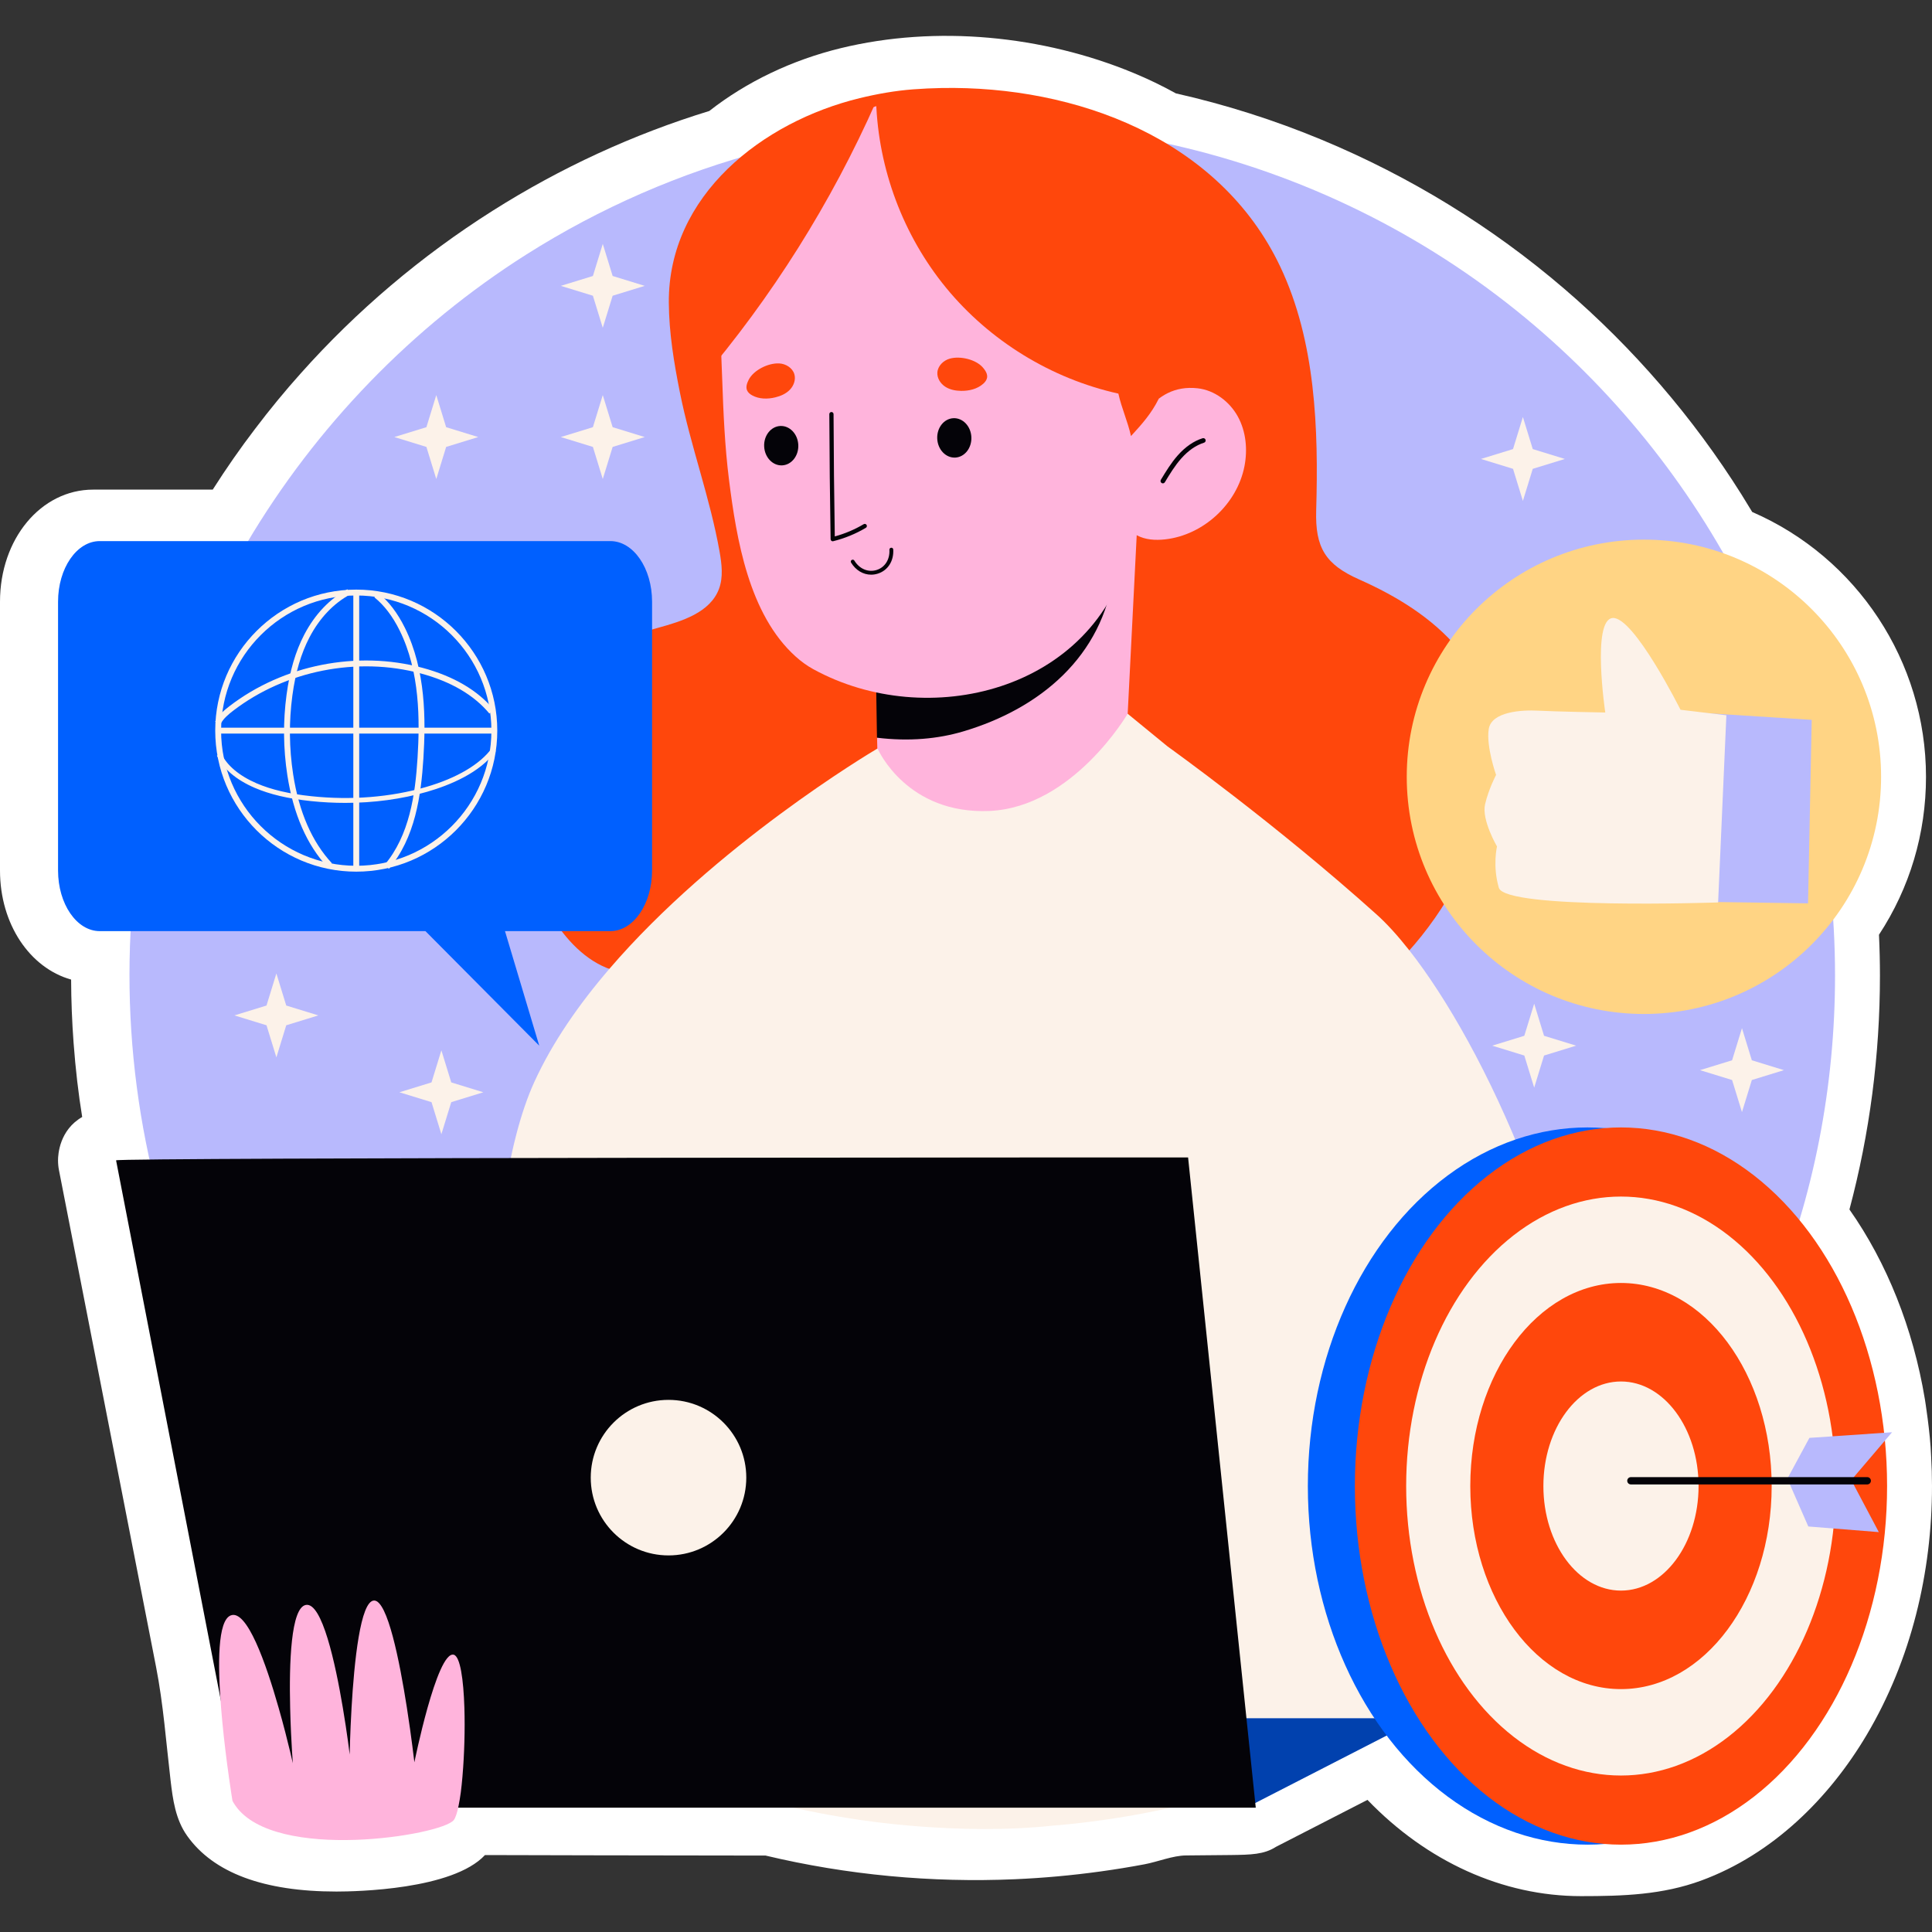 <?xml version="1.0" encoding="UTF-8"?>
<!-- Generator: Adobe Illustrator 25.2.1, SVG Export Plug-In . SVG Version: 6.00 Build 0)  -->
<svg xmlns="http://www.w3.org/2000/svg" xmlns:xlink="http://www.w3.org/1999/xlink" version="1.1" id="Capa_1" x="0px" y="0px" viewBox="0 0 510.689 510.689" style="enable-background:new 0 0 510.689 510.689;" xml:space="preserve" width="512" height="512">
<rect x="0" y="0" width="510.689" height="510.689" fill="#333333" stroke="none"/>
<g>
	<g>
		<g>
			<path style="fill:#FFFFFF;" d="M510.456,384.888c0.155,2.682,0.233,5.303,0.233,7.918c0,22.857-5.531,45.961-17.22,65.706     c-10.052,16.98-24.996,31.668-43.748,38.568c-10.267,3.778-20.614,4.129-31.818,4.129c-20.705,0-40.768-9.152-56.436-25.445     l-24.191,12.417c-3.185,2.035-6.594,2.086-11.903,2.162c-2.857,0.042-6.88,0.078-11.872,0.111     c-3.453,0.023-7.525,1.689-10.948,2.334c-3.871,0.729-7.761,1.362-11.664,1.9c-7.471,1.029-14.988,1.72-22.523,2.049     c-22.139,0.968-44.442-1.113-66.001-6.251l-45.142-0.066c-10.085-0.015-19.846-0.04-29.029-0.069     c-8.536,9.165-34.09,9.646-39.255,9.646c-19.232,0-32.506-4.948-39.457-14.709c-3.092-4.343-3.793-9.553-4.403-14.74     c-1.179-10.03-1.898-20.061-3.834-29.965c-1.252-6.406-2.504-12.813-3.757-19.219c-3.532-18.072-7.065-36.143-10.597-54.215     c-3.067-15.688-6.133-31.376-9.2-47.065c-0.701-3.585-1.402-7.17-2.102-10.755c-0.168-0.861-0.252-1.734-0.252-2.611     c0-1.628,0.401-8.007,6.388-11.467c-0.999-6.104-1.752-12.574-2.279-19.635c-0.408-5.504-0.625-11.108-0.649-16.683     C7.89,255.858,0,244.294,0,230.103v-71.05c0-16.616,10.818-29.631,24.63-29.631h31.602c3.591-5.639,7.34-11.021,11.197-16.065     c3.896-5.145,7.969-10.095,12.071-14.665c14.771-16.57,31.835-31.036,50.684-42.961c17.952-11.365,37.217-20.238,57.302-26.395     c9.892-7.746,21.855-13.467,34.781-16.612c25.233-6.134,53.418-3.36,77.341,6.552c3.832,1.588,7.579,3.384,11.203,5.402     c13.121,2.957,26.094,7.081,38.584,12.275c23.27,9.677,44.965,22.969,64.092,39.384c18.223,15.639,34.056,34.028,46.836,54.357     c0.965,1.536,1.913,3.082,2.844,4.639c27.678,12.009,45.935,39.516,45.935,70.003c0,15.004-4.281,29.33-12.428,41.742     c0.17,3.679,0.255,7.301,0.255,10.809c0,20.96-2.711,41.738-8.062,61.816c9.916,14.096,16.829,31.472,19.936,50.126     C508.804,369.829,510.234,378.652,510.456,384.888z"/>
		</g>
	</g>
	<g>
		<g>
			<g>
				<g>
					<g>
						<g>
							<path style="fill:#B8B9FD;" d="M285.134,465.549l28.327,9.98l1.219,1.045c5.625-1.406,11.182-3.017,16.625-4.854         c31.36-10.537,60.019-28.108,83.853-51.03c22.735-21.865,41.033-48.381,53.133-77.525         c11.19-26.953,16.767-56.113,16.767-85.28c0-33.07-7.273-66.007-21.358-95.936c-13.657-29.02-33.561-55.004-57.971-75.804         c-26.624-22.685-58.314-38.822-92.31-47.06c-36.415-8.825-75.033-8.764-111.309,0.74         c-22.236,5.826-43.489,15.115-62.912,27.405c-30.205,19.11-55.709,45.52-73.913,76.269         c-20.374,34.415-31.031,74.06-31.063,114.029c-0.033,39.852,10.428,79.356,30.525,113.788         c9.664,16.557,21.433,31.886,34.962,45.47c24.709,24.81,55.219,43.942,88.454,55.027c5.388,1.797,10.843,3.39,16.355,4.761         c0.386,0.113,0.794,0.204,1.179,0.295l22.939-7.618L285.134,465.549z"/>
						</g>
					</g>
					<g>
						<g>
							<g>
								<g>
									<path style="fill:#FF470C;" d="M248.867,23.264c-2.511,0.046-5.007,0.163-7.477,0.35           c-4.766,0.361-9.523,1.203-14.167,2.333c-25.641,6.237-50.624,25.643-50.434,54.059c0.053,7.979,1.364,15.909,2.925,23.714           c2.839,14.193,7.978,27.865,10.496,42.118c0.577,3.271,1,6.73-0.167,9.84c-2.333,6.22-9.74,8.526-16.146,10.283           c-11.227,3.077-22.901,7.348-30.061,16.526c-5.465,7.005-7.612,16.131-7.745,25.015           c-0.183,12.181,3.221,24.394,9.677,34.724c3.809,6.095,8.972,11.752,15.777,14.064c7.98,2.712,16.68,0.417,24.876-1.55           c60.48-14.514,123.799-10.244,185.562-2.907c10.472-11.535,18.08-25.855,21.421-41.073           c3.118-14.197,1.729-27.719-7.893-39.2c-6.924-8.263-16.399-14.027-26.253-18.399c-8.912-3.954-11.636-8.411-11.349-18.233           c0.629-21.52-0.12-44.701-9.517-64.484C322.351,36.679,284.406,22.615,248.867,23.264z"/>
								</g>
							</g>
							<g>
								<g>
									<g>
										<polygon style="fill:#FFB4DC;" points="231.165,169.315 231.506,182.433 238.839,189.331 231.832,194.979 232.4,216.833             296.808,213.936 300.77,135.5           "/>
									</g>
								</g>
								<g>
									<g>
										<path style="fill:#040308;" d="M231.525,176.93l0.285,18.072c8.571,1.037,16.179,0.294,22.743-1.648            c20.28-5.998,36.952-19.79,39.826-41.787C276.333,164.96,254.464,173.744,231.525,176.93z"/>
									</g>
								</g>
							</g>
							<g>
								<g>
									<g>
										<path style="fill:#FFB4DC;" d="M214.929,176.86c30.092,16.552,74.445,6.063,83.793-31.704            c4.043-16.379,6.238-29.256,7.429-38.572c0.697-5.43,1.027-9.655,1.214-12.66c0.682-4.092,0.989-8.291,0.797-12.567            c-1.455-32.352-29.006-57.39-61.532-55.927c-13.371,0.601-25.48,5.579-35.031,13.488            c-8.209,6.798-14.515,15.778-18.036,25.845c-4.036,11.539-3.089,23.397-2.667,35.356            c0.315,8.949,0.684,17.852,1.808,26.754c1.976,15.637,5.241,35.535,17.615,46.674            C211.73,174.817,213.264,175.944,214.929,176.86z"/>
									</g>
								</g>
								<g>
									<g>
										<g>
											<path style="fill:#040308;" d="M247.741,115.952c0.129,2.875,2.254,5.115,4.746,5.003             c2.492-0.112,4.407-2.534,4.278-5.409c-0.129-2.875-2.254-5.115-4.746-5.003             C249.527,110.655,247.612,113.077,247.741,115.952z"/>
										</g>
									</g>
									<g>
										<g>
											<path style="fill:#040308;" d="M201.991,118.01c0.129,2.875,2.254,5.115,4.746,5.003             c2.492-0.112,4.407-2.534,4.278-5.409c-0.129-2.875-2.254-5.115-4.746-5.003             C203.777,112.713,201.861,115.134,201.991,118.01z"/>
										</g>
									</g>
									<g>
										<g>
											<g>
												<path style="fill:#040308;" d="M220.113,143.079c-0.122,0-0.241-0.04-0.34-0.117c-0.136-0.102-0.216-0.264-0.219-0.434              c-0.183-10.911-0.297-22.034-0.338-33.058c-0.001-0.31,0.248-0.56,0.557-0.563c0.001,0,0.001,0,0.002,0              c0.308,0,0.558,0.25,0.559,0.558c0.04,10.78,0.15,21.653,0.326,32.331c2.708-0.742,5.274-1.83,7.638-3.236              c0.264-0.157,0.609-0.071,0.766,0.195c0.158,0.266,0.071,0.609-0.195,0.766c-2.655,1.579-5.555,2.771-8.62,3.539              C220.204,143.072,220.158,143.079,220.113,143.079z"/>
											</g>
										</g>
									</g>
								</g>
								<g>
									<g>
										<g>
											<path style="fill:#040308;" d="M230.268,151.908c-2.088,0-4.056-1.15-5.303-3.196c-0.146-0.241-0.071-0.554,0.169-0.7             c0.24-0.146,0.554-0.071,0.699,0.168c1.343,2.204,3.651,3.178,5.884,2.485c2.201-0.687,3.528-2.784,3.381-5.347             c-0.016-0.281,0.198-0.521,0.48-0.536c0.301-0.033,0.521,0.199,0.537,0.478c0.174,3.043-1.433,5.546-4.094,6.375             C231.437,151.819,230.848,151.908,230.268,151.908z"/>
										</g>
									</g>
									<g>
										<g>
											<g>
												<path style="fill:#FF470C;" d="M197.902,100.384c-0.439,0.862-0.807,1.879-0.441,2.774              c0.248,0.606,0.795,1.041,1.369,1.355c1.834,1.003,4.074,1.018,6.105,0.523c1.442-0.352,2.863-0.973,3.884-2.05              c1.021-1.077,1.576-2.67,1.149-4.092c-0.503-1.672-2.27-2.747-4.013-2.833              C203.075,95.922,199.208,97.822,197.902,100.384z"/>
											</g>
										</g>
										<g>
											<g>
												<path style="fill:#FF470C;" d="M259.869,97.22c0.62,0.742,1.205,1.652,1.047,2.606              c-0.107,0.646-0.543,1.192-1.033,1.626c-1.564,1.386-3.745,1.9-5.835,1.869c-1.484-0.022-3.007-0.311-4.242-1.134              s-2.132-2.252-2.031-3.733c0.118-1.741,1.601-3.183,3.282-3.655C253.832,94.02,258.025,95.013,259.869,97.22z"/>
											</g>
										</g>
									</g>
								</g>
								<g>
									<g>
										<g>
											<g>
												<path style="fill:#FFB4DC;" d="M316.559,102.636c4.473,0.495,8.467,3.516,10.635,7.46              c2.167,3.944,2.615,8.695,1.762,13.114c-1.932,10.002-10.856,18.238-20.981,19.363              c-2.554,0.284-5.251,0.129-7.506-1.102c-3.023-1.65-4.804-5.041-5.245-8.456c-0.441-3.415,0.286-6.874,1.259-10.177              C299.248,113.449,304.415,101.293,316.559,102.636z"/>
											</g>
										</g>
									</g>
									<g>
										<g>
											<path style="fill:#040308;" d="M307.38,127.767c-0.109,0-0.219-0.029-0.319-0.089c-0.292-0.177-0.387-0.558-0.209-0.851             c1.331-2.197,2.707-4.47,4.466-6.457c2.017-2.273,4.23-3.796,6.577-4.532c0.332-0.091,0.673,0.082,0.775,0.408             c0.102,0.326-0.08,0.673-0.405,0.775c-2.131,0.664-4.156,2.069-6.021,4.168c-1.686,1.903-3.032,4.126-4.334,6.279             C307.794,127.661,307.589,127.767,307.38,127.767z"/>
										</g>
									</g>
								</g>
							</g>
							<g>
								<g>
									<path style="fill:#FCF2E9;" d="M232.008,197.827c0,0-0.023,0-0.045,0.023c-0.023-0.023-0.023-0.023-0.023-0.023H232.008z"/>
								</g>
							</g>
							<g>
								<g>
									<path style="fill:#FCF2E9;" d="M278.345,482.562c1.361-0.091,2.722-0.227,4.083-0.363           c10.637-1.066,21.048-2.858,31.186-5.353c0.363-0.091,0.703-0.181,1.066-0.272c5.625-1.406,11.182-3.017,16.625-4.854           c8.505-2.858,16.784-6.192,24.79-10.002c2.382-1.111,4.695-2.268,7.008-3.47c2.518-1.293,5.012-2.654,7.485-4.06           c4.355-2.472,8.641-5.103,12.815-7.848c7.711-5.058,15.083-10.569,22.091-16.557c5.489-4.672,10.773-9.617,15.786-14.788           c0.499-0.499,0.975-0.998,1.452-1.52c0.363-6.963,0.34-14.493-0.227-22.59c-4.105-59.061-30.097-114.357-49.989-139.691           c-3.039-3.856-5.92-7.031-8.573-9.413c-26.786-24.087-55.319-44.477-55.319-44.477l-10.524-8.619l-0.023-0.023           c0,0-14.402,24.699-36.493,25.697c-21.751,0.953-29.417-16.013-29.621-16.512c-0.023,0.023-0.023,0.023-0.045,0.023           c-2.064,1.225-42.776,25.493-70.855,58.244c-8.052,9.367-15.037,19.415-19.8,29.825           c-15.037,32.797-13.087,111.159-10.411,157.042c4.559,3.198,9.254,6.192,14.062,9.027c1.247,0.748,2.472,1.474,3.72,2.177           c0.885,0.522,1.792,1.021,2.699,1.52c1.814,0.998,3.652,1.973,5.489,2.903c7.258,3.742,14.765,7.099,22.454,10.025           c0.204,0.091,0.431,0.159,0.658,0.249c7.984,3.017,16.194,5.602,24.586,7.689c0.386,0.113,0.794,0.204,1.179,0.295           c6.895,1.701,13.926,3.062,21.048,4.105C226.746,480.974,253.205,485.301,278.345,482.562z"/>
								</g>
							</g>
						</g>
						<g>
							<g>
								<path style="fill:#FF470C;" d="M309.143,64.634c-1.976-6.859-4.99-13.504-9.548-18.998          c-3.261-3.931-7.257-7.206-11.524-10.011c-16.562-10.886-37.231-14.289-56.524-9.752c0.001,0.061,0.007,0.123,0.008,0.184          c-14.044,5.663-28.039,12.115-36.523,24.65c-3.056,4.516-5.231,9.568-7.117,14.685c-4.166,11.298-5.103,23.652-2.928,35.496          C204,78.633,219.741,53.591,231.587,26.823c0.576,17.832,7.159,35.422,18.471,49.222          c11.513,14.044,27.833,24.072,45.564,27.996c0.87,3.94,2.462,7.289,3.332,11.229c2.983-3.259,5.366-5.915,7.346-9.876          c2.598-5.197,4.412-11.894,5.078-17.651C312.272,80.004,311.3,72.119,309.143,64.634z"/>
							</g>
						</g>
					</g>
				</g>
				<g>
					<g>
						<g>
							<g>
								<g>
									<path style="fill:#0060FF;" d="M236.343,476.9c-9.98,0-20.277,0-30.642-0.023c-15.718-0.023-31.572-0.045-46.723-0.068           c-15.173-0.023-29.621-0.068-42.459-0.113c-30.982-0.045-52.642-0.113-52.642-0.113l31.662-22.386h279.882l-43.615,22.386           c-0.113,0.113-6.872,0.204-18.19,0.272"/>
								</g>
							</g>
							<g style="opacity:0.33;">
								<g>
									<path style="fill:#040308;" d="M236.343,476.9c-9.98,0-20.277,0-30.642-0.023c-15.718-0.023-31.572-0.045-46.723-0.068           c-15.173-0.023-29.621-0.068-42.459-0.113c-30.982-0.045-52.642-0.113-52.642-0.113l31.662-22.386h279.882l-43.615,22.386           c-0.113,0.113-6.872,0.204-18.19,0.272"/>
								</g>
							</g>
							<g>
								<g>
									<path style="fill:#040308;" d="M63.878,477.829L30.683,306.717c0-0.772,283.366-0.772,283.366-0.772l17.888,171.885H63.878           z"/>
								</g>
							</g>
							<g>
								<g>
									<circle style="fill:#FCF2E9;" cx="176.709" cy="390.588" r="20.558"/>
								</g>
							</g>
						</g>
						<g>
							<g>
								<path style="fill:#FFB4DC;" d="M122.264,469.31c0,0.091,0,0.181-0.018,0.254c-0.127,1.485-0.272,2.88-0.435,4.166          c-0.181,1.34-0.38,2.554-0.598,3.604c-0.362,1.829-0.797,3.169-1.268,3.767c-3.151,4.057-47.179,11.156-57.683-3.767          c-0.308-0.416-0.579-0.869-0.815-1.322c0,0-0.417-2.572-0.978-6.52c0-0.054-0.018-0.127-0.018-0.181          c-0.544-3.858-1.196-8.983-1.702-14.344c-0.109-1.177-0.217-2.354-0.308-3.531c-0.924-11.537-0.924-23.091,2.554-24.432          c4.274-1.666,9.309,12.66,12.659,24.432c1.322,4.6,2.373,8.838,3.024,11.536c0.471,1.938,0.725,3.097,0.725,3.097          s-0.09-1.087-0.199-2.898c-0.163-2.68-0.399-6.973-0.507-11.736c-0.29-11.79,0.181-26.514,4.166-27.202          c4.256-0.743,7.77,15.322,9.762,27.202c1.159,6.864,1.811,12.333,1.811,12.333s0.09-5.433,0.489-12.333          c0.688-11.971,2.318-28.362,5.976-28.362c3.532,0,6.719,15.938,8.657,28.362c1.232,7.914,1.974,14.398,1.974,14.398          s1.467-7.226,3.477-14.398c2.065-7.335,4.709-14.616,6.936-14.036c1.702,0.453,2.572,6.538,2.807,14.036          C122.934,457.194,122.735,463.768,122.264,469.31z"/>
							</g>
						</g>
					</g>
				</g>
				<g>
					<g>
						<g>
							<g>
								<ellipse style="fill:#0060FF;" cx="419.64" cy="392.808" rx="73.935" ry="94.793"/>
							</g>
						</g>
						<g>
							<g>
								<ellipse style="fill:#FF470C;" cx="428.476" cy="392.808" rx="70.341" ry="94.793"/>
							</g>
						</g>
						<g>
							<g>
								<ellipse style="fill:#FCF2E9;" cx="428.476" cy="392.808" rx="56.781" ry="76.519"/>
							</g>
						</g>
						<g>
							<g>
								<ellipse style="fill:#FF470C;" cx="428.476" cy="392.808" rx="39.832" ry="53.678"/>
							</g>
						</g>
						<g>
							<g>
								<path style="fill:#FCF2E9;" d="M448.985,392.808c0,15.264-9.182,27.638-20.509,27.638          c-11.327,0-20.509-12.374-20.509-27.638c0-15.264,9.182-27.638,20.509-27.638          C439.803,365.169,448.985,377.543,448.985,392.808z"/>
							</g>
						</g>
						<g>
							<g>
								<polygon style="fill:#B8B9FD;" points="472.457,390.859 478.283,380.078 500.128,378.591 489.351,391.231 496.632,404.985           477.992,403.498         "/>
							</g>
						</g>
						<g>
							<g>
								<path style="fill:#040308;" d="M493.574,392.382h-62.476c-0.534,0-0.967-0.432-0.967-0.966c0-0.534,0.433-0.966,0.967-0.966          h62.476c0.534,0,0.967,0.432,0.967,0.966C494.541,391.95,494.108,392.382,493.574,392.382z"/>
							</g>
						</g>
					</g>
				</g>
				<g>
					<g>
						<g>
							<g>
								<path style="fill:#0060FF;" d="M26.367,143.029h134.977c6.087,0,11.021,7.174,11.021,16.024v71.051          c0,8.85-4.934,16.024-11.021,16.024h-27.86l9.054,30.275l-30.078-30.275H26.367c-6.087,0-11.021-7.174-11.021-16.024          v-71.051C15.345,150.203,20.28,143.029,26.367,143.029z"/>
							</g>
						</g>
					</g>
					<g>
						<g>
							<g>
								<path style="fill:#FCF2E9;" d="M94.17,230.407c-20.556,0-37.279-16.723-37.279-37.277c0-20.557,16.724-37.279,37.279-37.279          s37.278,16.723,37.278,37.279C131.448,213.684,114.726,230.407,94.17,230.407z M94.17,157.405          c-19.698,0-35.725,16.025-35.725,35.725c0,19.697,16.026,35.722,35.725,35.722s35.723-16.025,35.723-35.722          C129.893,173.43,113.868,157.405,94.17,157.405z"/>
							</g>
						</g>
						<g>
							<g>
								<rect x="93.393" y="156.628" style="fill:#FCF2E9;" width="1.555" height="73.002"/>
							</g>
						</g>
						<g>
							<g>
								<rect x="57.668" y="192.352" style="fill:#FCF2E9;" width="73.003" height="1.555"/>
							</g>
						</g>
						<g>
							<g>
								<path style="fill:#FCF2E9;" d="M86.592,229.233c-5.472-5.87-9.049-14.043-10.634-24.291          c-1.093-7.066-1.163-14.242-0.209-21.33c0.843-6.255,2.372-11.44,4.675-15.85c2.794-5.356,6.737-9.506,11.402-12          l0.733,1.369c-4.389,2.348-8.109,6.273-10.758,11.349c-2.218,4.248-3.693,9.267-4.513,15.341          c-0.934,6.939-0.864,13.965,0.205,20.882c1.537,9.936,4.98,17.832,10.235,23.472L86.592,229.233z"/>
							</g>
						</g>
						<g>
							<g>
								<path style="fill:#FCF2E9;" d="M102.813,229.647l-1.185-1.006c6.631-7.816,8.14-18.683,8.741-28.285          c0.624-9.974,0.649-22.816-4.726-33.696c-1.855-3.754-4.104-6.702-6.688-8.764l0.97-1.214          c2.762,2.204,5.155,5.329,7.111,9.292c5.537,11.208,5.518,24.313,4.883,34.48          C111.302,210.309,109.739,221.485,102.813,229.647z"/>
							</g>
						</g>
						<g>
							<g>
								<path style="fill:#FCF2E9;" d="M58.262,191.449l-1.387-0.7c0.865-1.71,2.353-2.997,3.833-4.129          c14.176-10.877,33.7-14.747,50.951-10.1c8.259,2.224,14.614,5.956,18.889,11.092l-1.194,0.992          c-4.065-4.884-10.155-8.446-18.098-10.583c-16.801-4.53-35.803-0.757-49.602,9.83          C60.411,188.804,59.021,189.945,58.262,191.449z"/>
							</g>
						</g>
						<g>
							<g>
								<path style="fill:#FCF2E9;" d="M91.278,212.231c-3.015,0-6.056-0.159-9.1-0.478c-5.978-0.629-10.835-1.776-14.849-3.504          c-4.916-2.115-8.463-5.143-9.989-8.525l1.181-0.532c1.392,3.088,4.702,5.881,9.32,7.87          c3.892,1.674,8.626,2.789,14.472,3.402c10.489,1.107,20.944,0.268,30.246-2.419c8.165-2.357,14.367-6.016,17.464-10.302          l1.05,0.758c-4.185,5.792-12.183,9.063-18.155,10.789C106.162,211.239,98.808,212.231,91.278,212.231z"/>
							</g>
						</g>
					</g>
				</g>
				<g>
					<g>
						<g>
							<circle style="fill:#FFD484;" cx="434.54" cy="205.334" r="62.692"/>
						</g>
					</g>
					<g>
						<g>
							<g>
								<polygon style="fill:#B8B9FD;" points="444.12,238.3 477.922,238.785 478.893,190.279 444.454,188.096         "/>
							</g>
						</g>
						<g>
							<g>
								<path style="fill:#FCF2E9;" d="M424.324,188.339c0,0-3.638-24.495,1.94-24.98c5.578-0.485,17.947,24.253,17.947,24.253          l12.126,1.455l-2.183,49.476c0,0-56.266,1.94-57.964-3.88c-1.698-5.82-0.485-10.914-0.485-10.914s-4.123-7.034-3.153-11.156          c0.97-4.123,2.91-7.761,2.91-7.761s-2.668-7.518-1.94-12.127c0.728-4.608,8.731-5.093,13.097-4.851          C410.985,188.096,424.324,188.339,424.324,188.339z"/>
							</g>
						</g>
					</g>
				</g>
			</g>
			<g>
				<g>
					<g>
						<g>
							<polygon style="fill:#FCF2E9;" points="117.931,112.917 126.414,115.526 117.931,118.136 115.322,126.618 112.713,118.136          104.23,115.526 112.713,112.917 115.322,104.434        "/>
						</g>
					</g>
				</g>
				<g>
					<g>
						<g>
							<polygon style="fill:#FCF2E9;" points="161.942,112.917 170.424,115.526 161.942,118.136 159.332,126.618 156.723,118.136          148.241,115.526 156.723,112.917 159.332,104.434        "/>
						</g>
					</g>
				</g>
				<g>
					<g>
						<g>
							<polygon style="fill:#FCF2E9;" points="161.942,72.952 170.424,75.562 161.942,78.171 159.332,86.653 156.723,78.171          148.241,75.562 156.723,72.952 159.332,64.47        "/>
						</g>
					</g>
				</g>
				<g>
					<g>
						<g>
							<polygon style="fill:#FCF2E9;" points="405.158,118.707 413.64,121.317 405.158,123.926 402.548,132.408 399.939,123.926          391.456,121.317 399.939,118.707 402.548,110.225        "/>
						</g>
					</g>
				</g>
				<g>
					<g>
						<g>
							<polygon style="fill:#FCF2E9;" points="408.142,273.793 416.624,276.402 408.142,279.012 405.533,287.494 402.923,279.012          394.441,276.402 402.923,273.793 405.533,265.311        "/>
						</g>
					</g>
				</g>
				<g>
					<g>
						<g>
							<polygon style="fill:#FCF2E9;" points="463.066,280.265 471.548,282.874 463.066,285.484 460.457,293.966 457.847,285.484          449.365,282.874 457.847,280.265 460.457,271.783        "/>
						</g>
					</g>
				</g>
				<g>
					<g>
						<g>
							<polygon style="fill:#FCF2E9;" points="119.281,286.114 127.763,288.723 119.281,291.333 116.671,299.815 114.062,291.333          105.579,288.723 114.062,286.114 116.671,277.632        "/>
						</g>
					</g>
				</g>
				<g>
					<g>
						<g>
							<polygon style="fill:#FCF2E9;" points="75.665,265.795 84.147,268.404 75.665,271.014 73.056,279.496 70.446,271.014          61.964,268.404 70.446,265.795 73.056,257.313        "/>
						</g>
					</g>
				</g>
			</g>
		</g>
	</g>
</g>















</svg>
